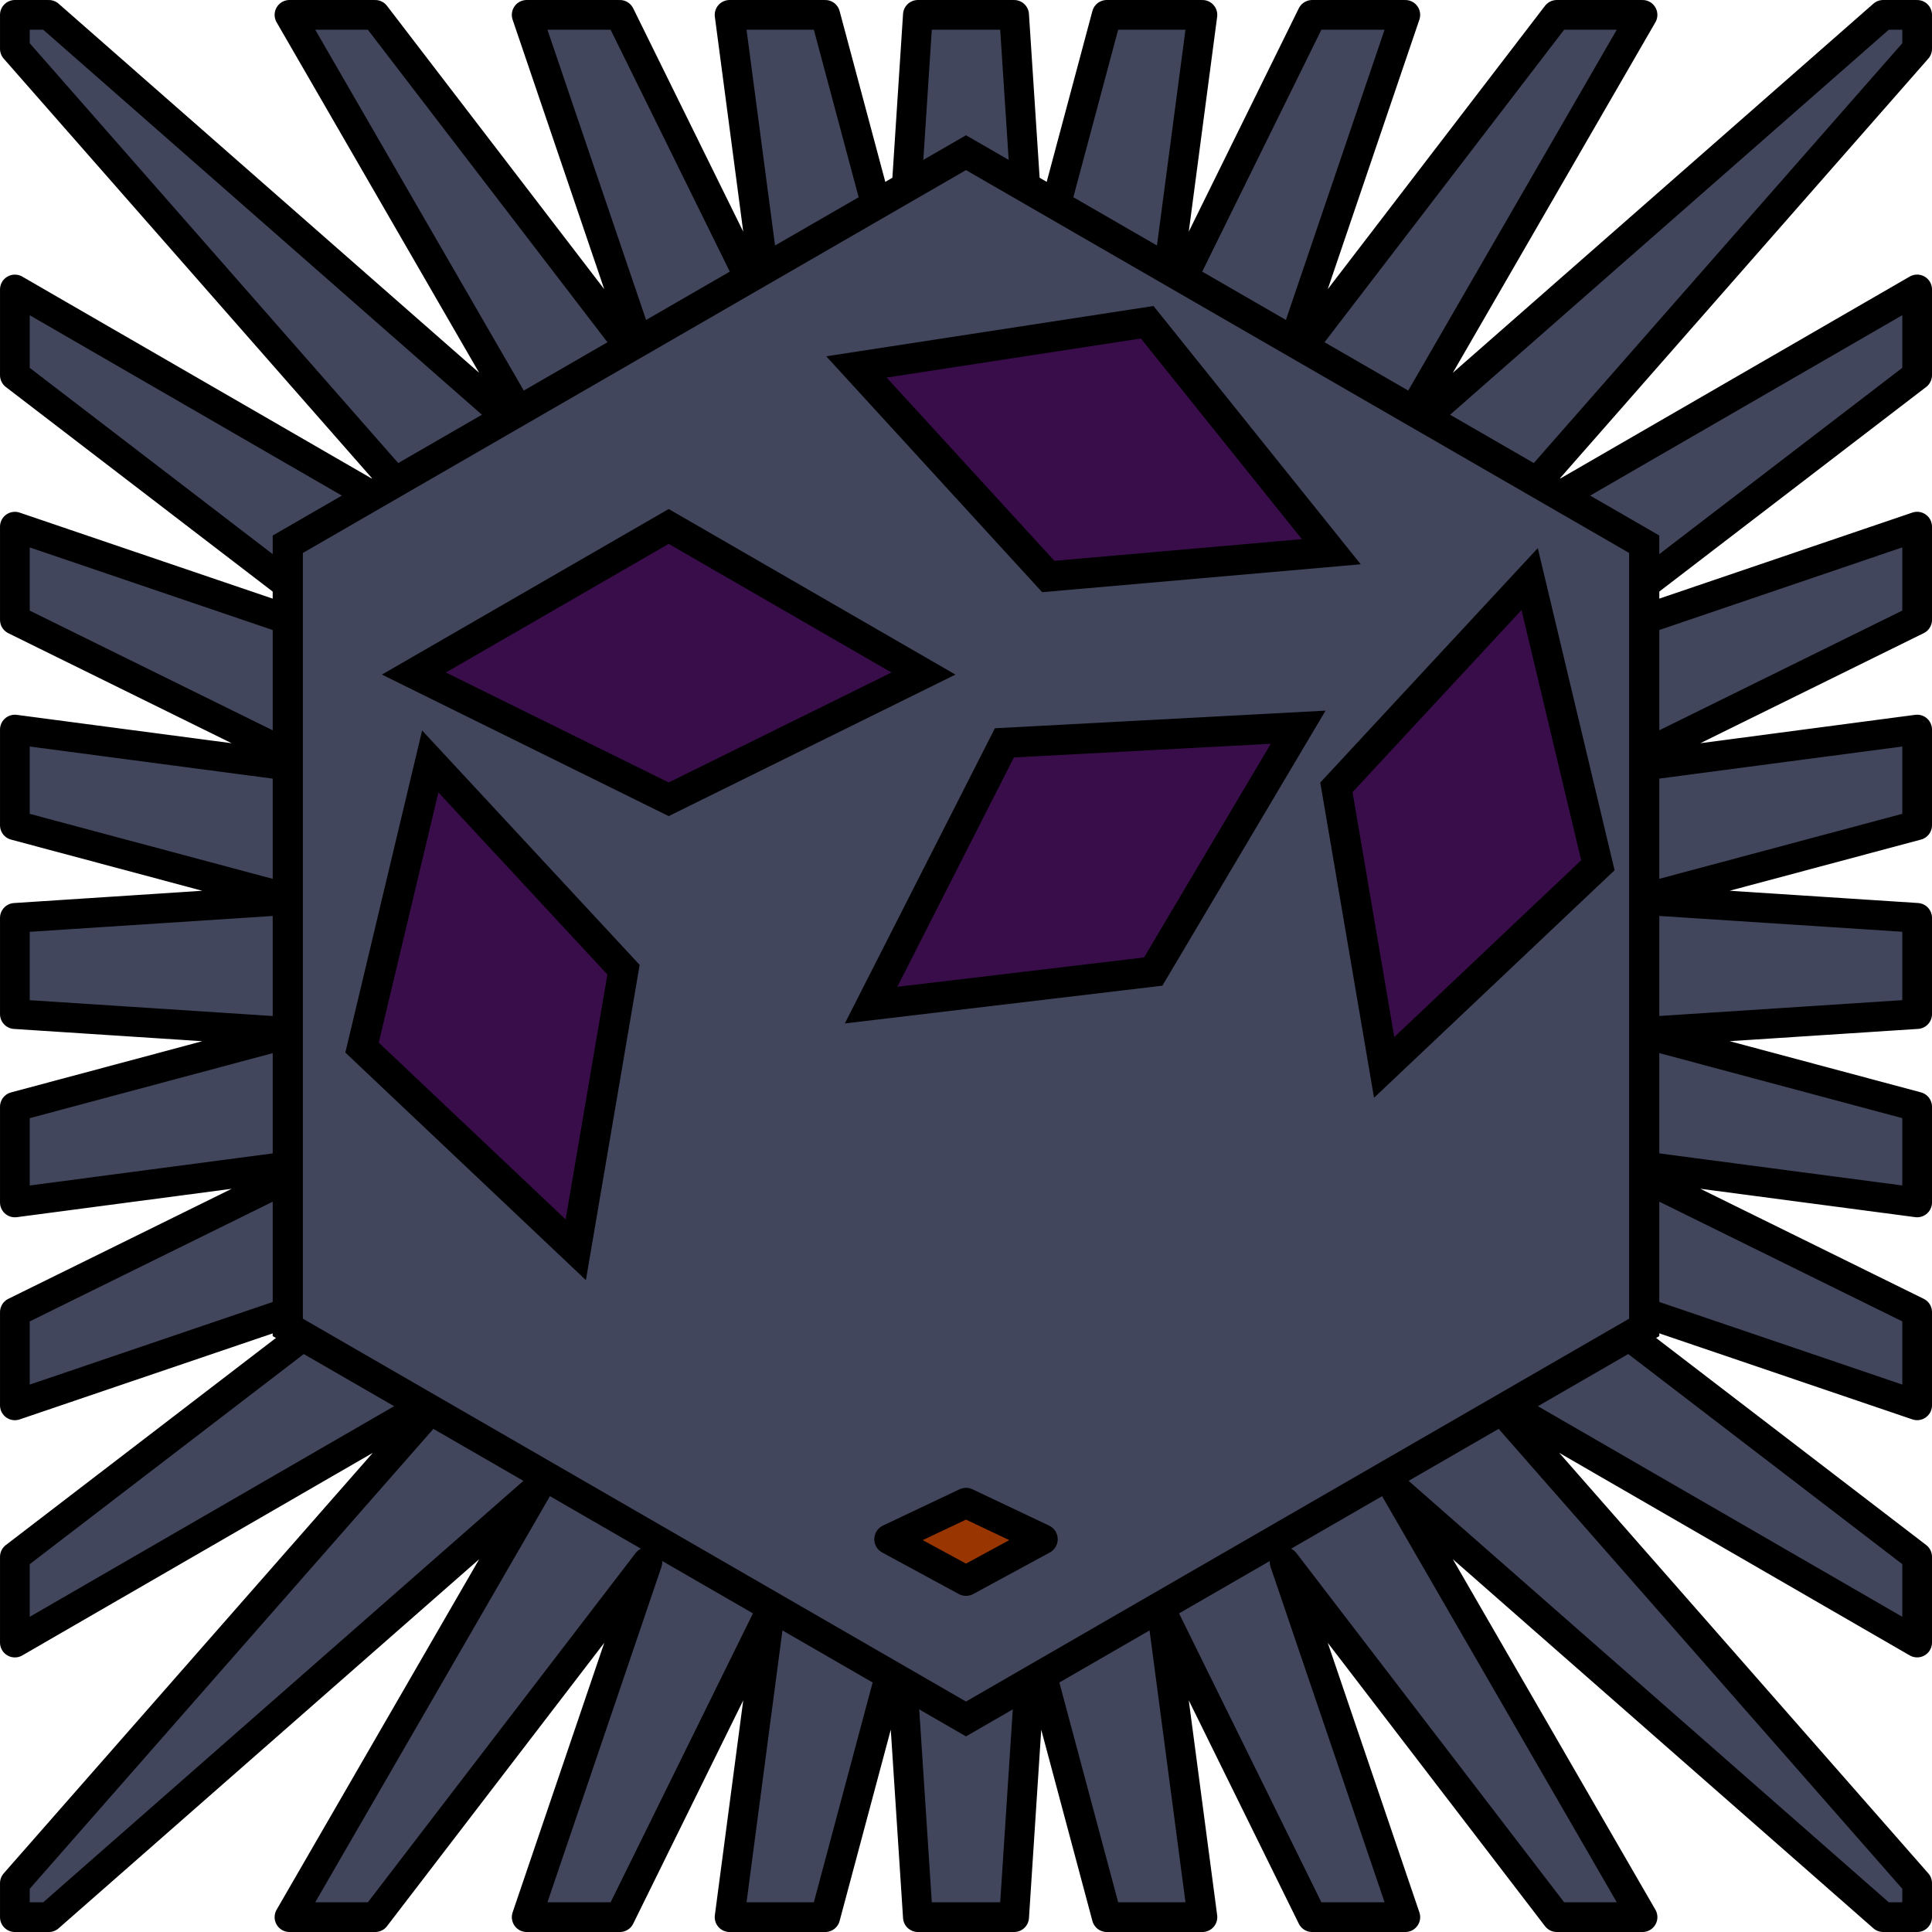 <?xml version="1.0" encoding="UTF-8" standalone="no"?>
<!-- Created with Inkscape (http://www.inkscape.org/) -->

<svg
   xmlns:dc="http://purl.org/dc/elements/1.1/"
   xmlns:cc="http://creativecommons.org/ns#"
   xmlns:rdf="http://www.w3.org/1999/02/22-rdf-syntax-ns#"
   xmlns:svg="http://www.w3.org/2000/svg"
   xmlns="http://www.w3.org/2000/svg"
   xmlns:sodipodi="http://sodipodi.sourceforge.net/DTD/sodipodi-0.dtd"
   xmlns:inkscape="http://www.inkscape.org/namespaces/inkscape"
   width="128"
   height="128"
   viewBox="0 0 128 128"
   id="svg2"
   version="1.1"
   inkscape:version="0.92.3 (2405546, 2018-03-11)"
   sodipodi:docname="character_omikhli.svg">
  <defs
     id="defs4" />
  <sodipodi:namedview
     id="base"
     pagecolor="#ffffff"
     bordercolor="#666666"
     borderopacity="1.0"
     inkscape:pageopacity="0.0"
     inkscape:pageshadow="2"
     inkscape:zoom="3.959798"
     inkscape:cx="22.768096"
     inkscape:cy="46.972017"
     inkscape:document-units="px"
     inkscape:current-layer="layer1"
     showgrid="false"
     units="px"
     inkscape:window-width="1858"
     inkscape:window-height="1057"
     inkscape:window-x="54"
     inkscape:window-y="-8"
     inkscape:window-maximized="1" />
  <g
     inkscape:label="Layer 1"
     inkscape:groupmode="layer"
     id="layer1"
     transform="translate(0,-924.362)">
    <path
       style="color:#000000;clip-rule:nonzero;display:inline;overflow:visible;visibility:visible;opacity:1;isolation:auto;mix-blend-mode:normal;color-interpolation:sRGB;color-interpolation-filters:linearRGB;solid-color:#000000;solid-opacity:1;fill:#42465c;fill-opacity:1;fill-rule:nonzero;stroke:#000000;stroke-width:1.969;stroke-linecap:round;stroke-linejoin:round;stroke-miterlimit:4;stroke-dasharray:none;stroke-dashoffset:0;stroke-opacity:1;color-rendering:auto;image-rendering:auto;shape-rendering:auto;text-rendering:auto;enable-background:accumulate"
       d="m 0.985,925.347 v 2.25 L 29.383,959.952 0.985,943.541 v 5.679 L 24.506,967.253 0.985,959.256 v 6.173 L 21.146,975.362 0.985,972.699 v 6.338 l 18.448,4.935 -18.448,1.202 v 6.375 l 18.448,1.202 -18.448,4.937 v 6.339 l 20.162,-2.663 -20.162,9.933 v 6.173 l 23.521,-7.996 -23.521,18.033 v 5.679 L 29.383,1016.772 0.985,1049.128 v 2.25 H 3.235 l 32.356,-28.398 -16.412,28.398 h 5.679 l 18.033,-23.521 -7.996,23.521 h 6.173 L 51,1031.216 48.337,1051.378 H 54.675 l 4.935,-18.448 1.202,18.448 h 6.377 l 1.202,-18.448 4.935,18.448 h 6.338 L 77,1031.216 l 9.933,20.162 h 6.173 l -7.996,-23.521 18.033,23.521 h 5.679 l -16.412,-28.398 32.356,28.398 h 2.25 v -2.25 l -28.398,-32.356 28.398,16.412 v -5.679 l -23.521,-18.033 23.521,7.996 v -6.173 l -20.162,-9.933 20.162,2.663 v -6.339 l -18.448,-4.937 18.448,-1.202 v -6.375 l -18.448,-1.202 18.448,-4.935 v -6.338 l -20.162,2.663 20.162,-9.933 v -6.173 l -23.521,7.996 23.521,-18.033 v -5.679 L 98.617,959.952 127.015,927.597 v -2.25 h -2.25 l -32.356,28.398 16.412,-28.398 h -5.679 l -18.033,23.521 7.996,-23.521 H 86.933 L 77,945.508 79.663,925.347 H 73.325 l -4.935,18.448 -1.202,-18.448 H 60.812 L 59.61,943.795 54.675,925.347 H 48.337 L 51,945.508 41.067,925.347 h -6.173 l 7.996,23.521 -18.033,-23.521 H 19.179 L 35.59,953.745 3.235,925.347 Z"
       id="path869"
       inkscape:connector-curvature="0" />
    <path
       sodipodi:type="star"
       style="color:#000000;clip-rule:nonzero;display:inline;overflow:visible;visibility:visible;opacity:1;isolation:auto;mix-blend-mode:normal;color-interpolation:sRGB;color-interpolation-filters:linearRGB;solid-color:#000000;solid-opacity:1;fill:#42465c;fill-opacity:1;fill-rule:nonzero;stroke:#000000;stroke-width:2;stroke-linecap:round;stroke-linejoin:miter;stroke-miterlimit:4;stroke-dasharray:none;stroke-dashoffset:0;stroke-opacity:1;color-rendering:auto;image-rendering:auto;shape-rendering:auto;text-rendering:auto;enable-background:accumulate"
       id="path4140"
       sodipodi:sides="6"
       sodipodi:cx="64"
       sodipodi:cy="986.36218"
       sodipodi:r1="51.885372"
       sodipodi:r2="44.934052"
       sodipodi:arg1="0.52359878"
       sodipodi:arg2="1.0471976"
       inkscape:flatsided="true"
       inkscape:rounded="0"
       inkscape:randomized="0"
       d="M 108.934,1012.305 64,1038.248 l -44.934,-25.943 0,-51.885 L 64,934.477 108.934,960.419 Z" />
    <path
       style="color:#000000;clip-rule:nonzero;display:inline;overflow:visible;visibility:visible;opacity:1;isolation:auto;mix-blend-mode:normal;color-interpolation:sRGB;color-interpolation-filters:linearRGB;solid-color:#000000;solid-opacity:1;fill:#390d4a;fill-opacity:1;fill-rule:nonzero;stroke:#000000;stroke-width:2;stroke-linecap:round;stroke-linejoin:miter;stroke-miterlimit:4;stroke-dasharray:none;stroke-dashoffset:0;stroke-opacity:1;color-rendering:auto;image-rendering:auto;shape-rendering:auto;text-rendering:auto;enable-background:accumulate"
       d="m 44.302,977.317 -16.88,-8.331 16.88,-9.746 16.88,9.746 z"
       id="path4140-2-5"
       inkscape:connector-curvature="0"
       sodipodi:nodetypes="ccccc" />
    <path
       style="color:#000000;clip-rule:nonzero;display:inline;overflow:visible;visibility:visible;opacity:1;isolation:auto;mix-blend-mode:normal;color-interpolation:sRGB;color-interpolation-filters:linearRGB;solid-color:#000000;solid-opacity:1;fill:#983500;fill-opacity:1;fill-rule:nonzero;stroke:#000000;stroke-width:2;stroke-linecap:round;stroke-linejoin:round;stroke-miterlimit:4;stroke-dasharray:none;stroke-dashoffset:0;stroke-opacity:1;color-rendering:auto;image-rendering:auto;shape-rendering:auto;text-rendering:auto;enable-background:accumulate"
       d="M 64,1029.092 58.924,1026.34 64,1023.934 l 5.076,2.406 z"
       id="path4140-2-5-6"
       inkscape:connector-curvature="0"
       sodipodi:nodetypes="ccccc" />
    <path
       style="color:#000000;clip-rule:nonzero;display:inline;overflow:visible;visibility:visible;opacity:1;isolation:auto;mix-blend-mode:normal;color-interpolation:sRGB;color-interpolation-filters:linearRGB;solid-color:#000000;solid-opacity:1;fill:#390d4a;fill-opacity:1;fill-rule:nonzero;stroke:#000000;stroke-width:2;stroke-linecap:round;stroke-linejoin:miter;stroke-miterlimit:4;stroke-dasharray:none;stroke-dashoffset:0;stroke-opacity:1;color-rendering:auto;image-rendering:auto;shape-rendering:auto;text-rendering:auto;enable-background:accumulate"
       d="m 69.45,962.557 -12.71,-13.885 19.265,-2.961 12.197,15.204 z"
       id="path4140-2-5-1"
       inkscape:connector-curvature="0"
       sodipodi:nodetypes="ccccc" />
    <path
       style="color:#000000;clip-rule:nonzero;display:inline;overflow:visible;visibility:visible;opacity:1;isolation:auto;mix-blend-mode:normal;color-interpolation:sRGB;color-interpolation-filters:linearRGB;solid-color:#000000;solid-opacity:1;fill:#390d4a;fill-opacity:1;fill-rule:nonzero;stroke:#000000;stroke-width:2;stroke-linecap:round;stroke-linejoin:miter;stroke-miterlimit:4;stroke-dasharray:none;stroke-dashoffset:0;stroke-opacity:1;color-rendering:auto;image-rendering:auto;shape-rendering:auto;text-rendering:auto;enable-background:accumulate"
       d="m 76.403,988.731 -18.692,2.223 8.833,-17.375 19.464,-1.038 z"
       id="path4140-2-5-13"
       inkscape:connector-curvature="0"
       sodipodi:nodetypes="ccccc" />
    <path
       style="color:#000000;clip-rule:nonzero;display:inline;overflow:visible;visibility:visible;opacity:1;isolation:auto;mix-blend-mode:normal;color-interpolation:sRGB;color-interpolation-filters:linearRGB;solid-color:#000000;solid-opacity:1;fill:#390d4a;fill-opacity:1;fill-rule:nonzero;stroke:#000000;stroke-width:2;stroke-linecap:round;stroke-linejoin:miter;stroke-miterlimit:4;stroke-dasharray:none;stroke-dashoffset:0;stroke-opacity:1;color-rendering:auto;image-rendering:auto;shape-rendering:auto;text-rendering:auto;enable-background:accumulate"
       d="m 88.54,976.525 12.804,-13.798 4.52,18.96 -14.16,13.394 z"
       id="path4140-2-5-13-3"
       inkscape:connector-curvature="0"
       sodipodi:nodetypes="ccccc" />
    <path
       style="color:#000000;clip-rule:nonzero;display:inline;overflow:visible;visibility:visible;opacity:1;isolation:auto;mix-blend-mode:normal;color-interpolation:sRGB;color-interpolation-filters:linearRGB;solid-color:#000000;solid-opacity:1;fill:#390d4a;fill-opacity:1;fill-rule:nonzero;stroke:#000000;stroke-width:2;stroke-linecap:round;stroke-linejoin:miter;stroke-miterlimit:4;stroke-dasharray:none;stroke-dashoffset:0;stroke-opacity:1;color-rendering:auto;image-rendering:auto;shape-rendering:auto;text-rendering:auto;enable-background:accumulate"
       d="m 41.31,988.606 -12.804,-13.798 -4.52,18.96 14.16,13.394 z"
       id="path4140-2-5-13-3-5"
       inkscape:connector-curvature="0"
       sodipodi:nodetypes="ccccc" />
  </g>
</svg>
